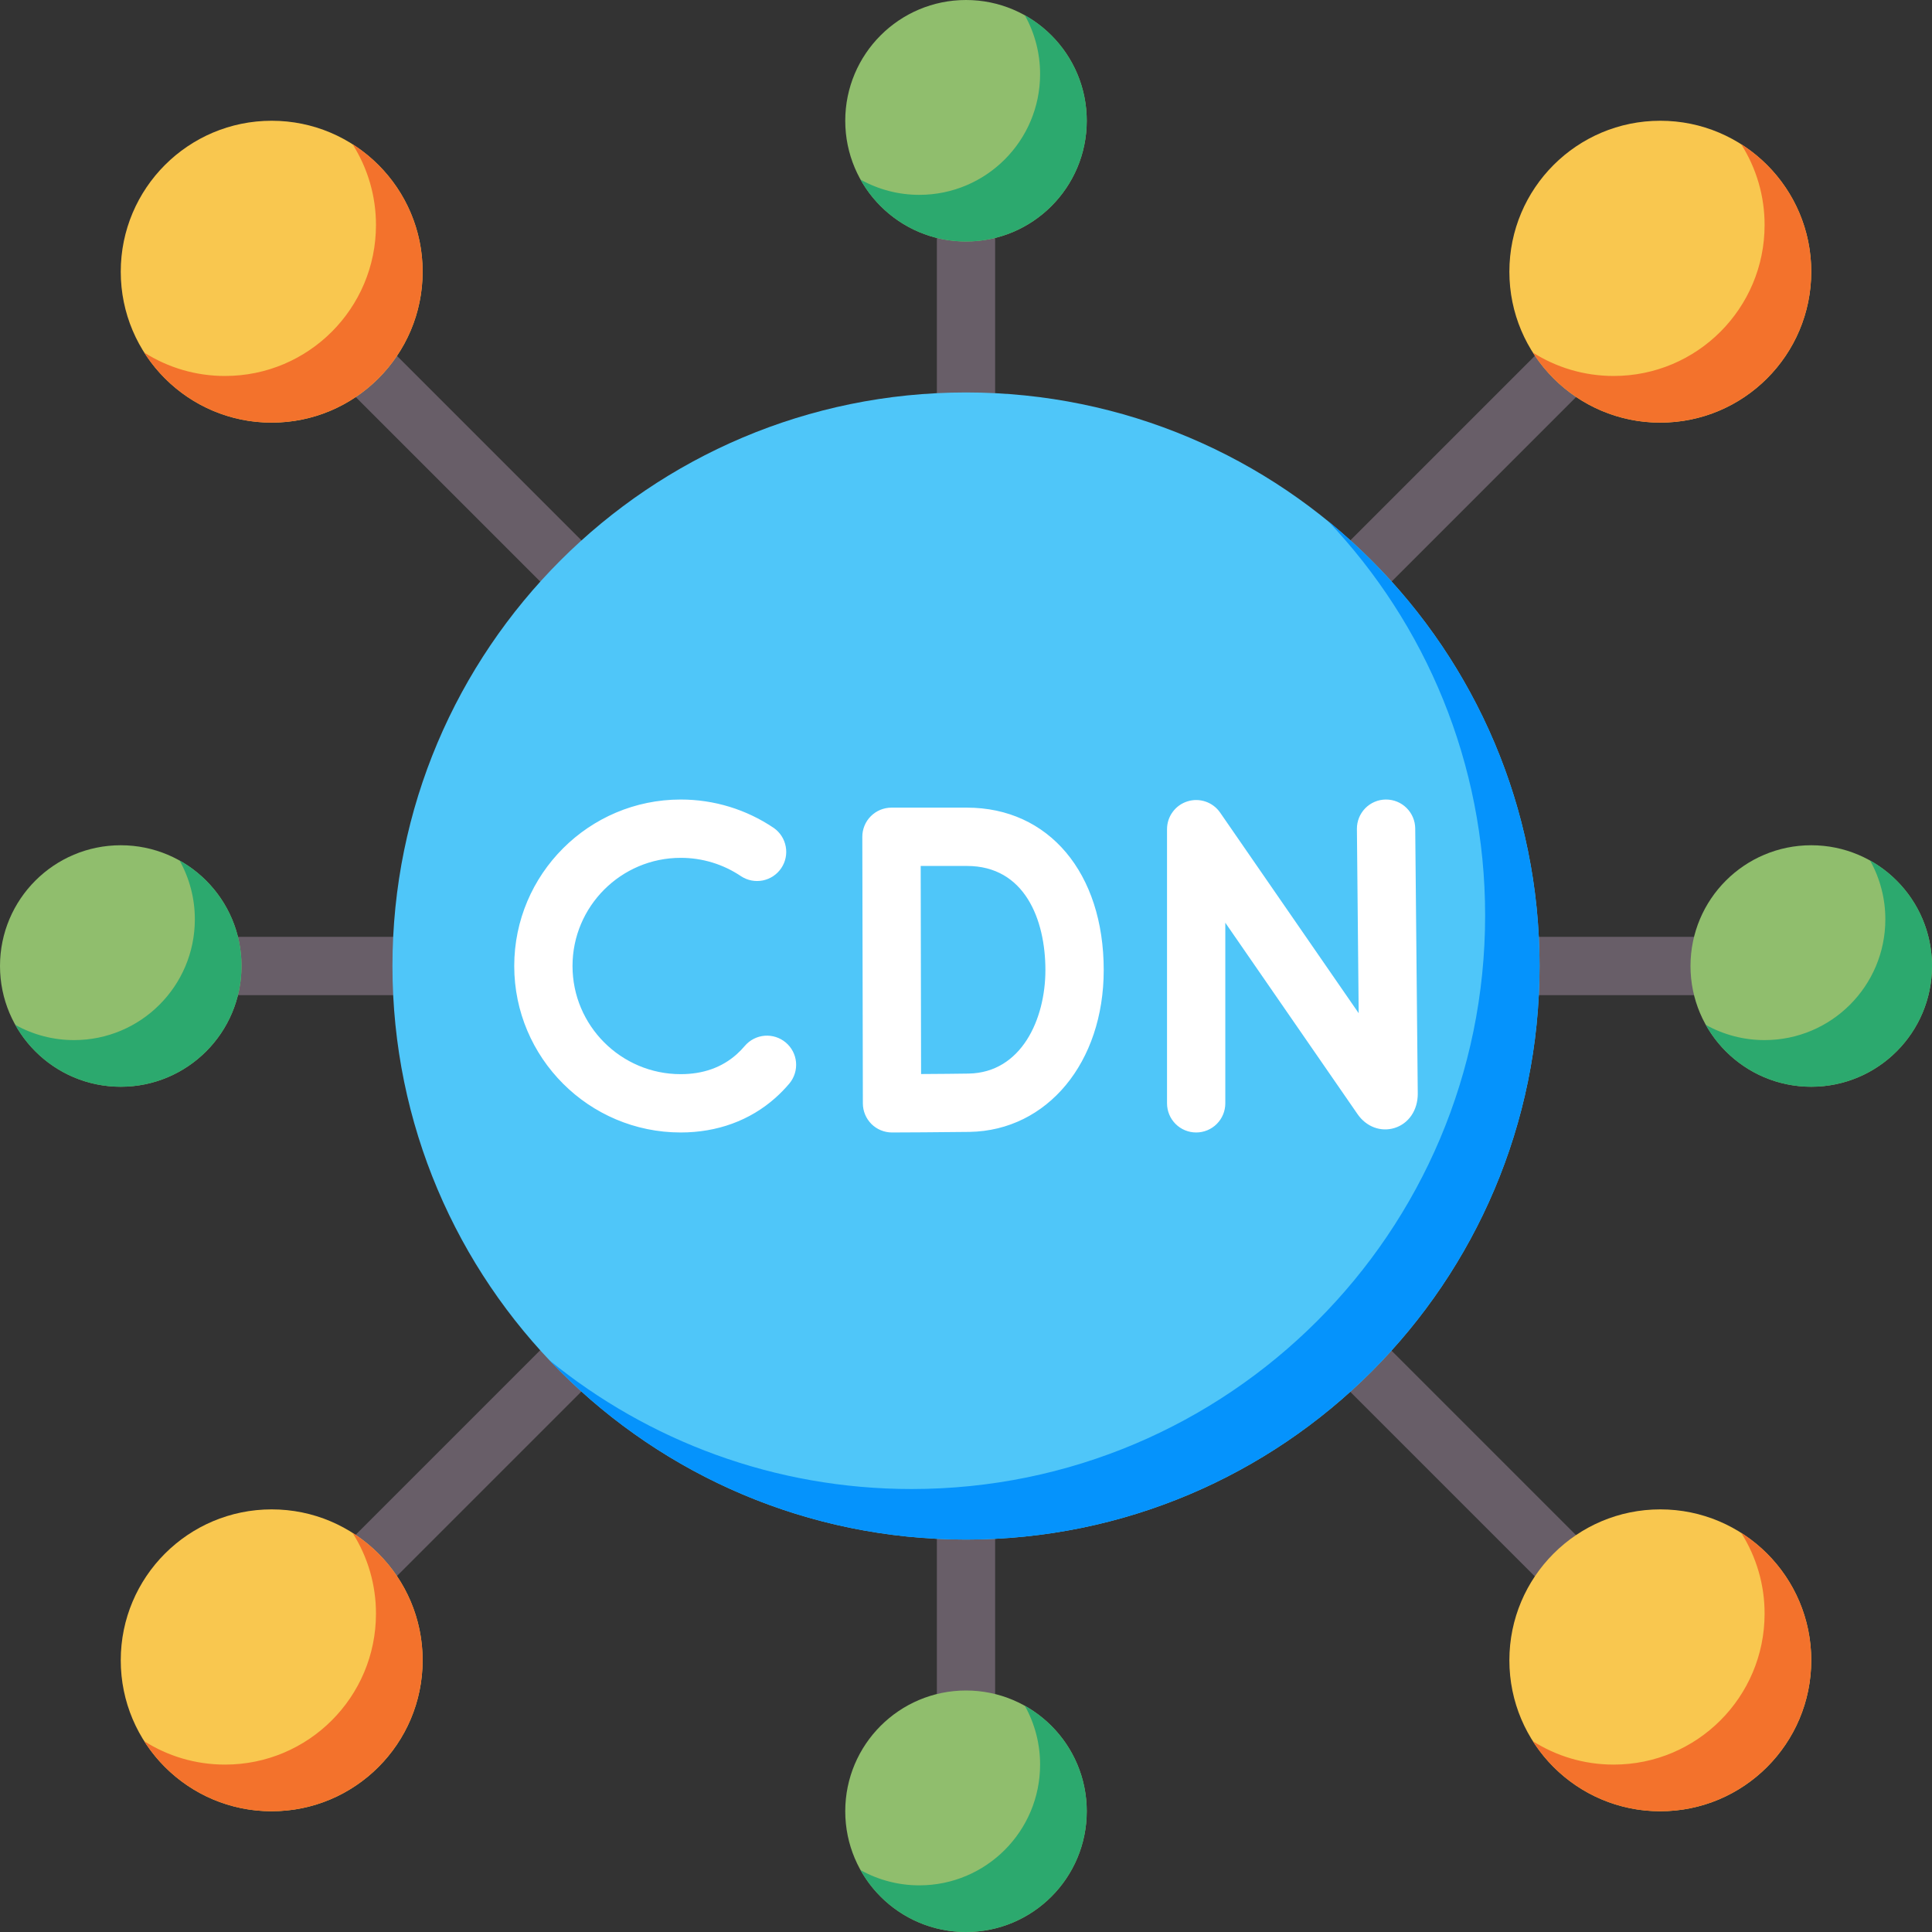<svg width="60" height="60" viewBox="0 0 60 60" fill="none" xmlns="http://www.w3.org/2000/svg">
<rect x="0" y="0" width="60" height="60" fill="#333333" stroke="none"/>
<g clip-path="url(#clip0_83_356)">
<path d="M29.095 6.595H30.905V13.093H29.095V6.595ZM46.907 29.095H53.406V30.906H46.907V29.095ZM29.095 46.907H30.905V53.406H29.095V46.907ZM6.595 29.095H13.093V30.906H6.595V29.095ZM10.469 11.753L11.749 10.473L18.681 17.405L17.401 18.685L10.469 11.753ZM41.309 17.408L48.241 10.476L49.521 11.756L42.589 18.688L41.309 17.408ZM41.306 42.596L42.586 41.316L49.518 48.248L48.238 49.528L41.306 42.596ZM10.466 48.244L17.398 41.312L18.678 42.593L11.746 49.525L10.466 48.244Z" fill="#685E68"/>
<path d="M30 47.812C39.838 47.812 47.812 39.838 47.812 30C47.812 20.162 39.838 12.188 30 12.188C20.162 12.188 12.188 20.162 12.188 30C12.188 39.838 20.162 47.812 30 47.812Z" fill="#4FC6F9"/>
<path d="M41.247 16.186C44.269 19.378 46.122 23.688 46.122 28.431C46.122 38.268 38.147 46.243 28.31 46.243C24.045 46.243 20.13 44.744 17.063 42.244C20.31 45.673 24.905 47.812 30 47.812C39.838 47.812 47.812 39.837 47.812 30C47.812 24.427 45.254 19.453 41.247 16.186Z" fill="#0593FC"/>
<path d="M30 7.5C32.071 7.5 33.75 5.821 33.75 3.75C33.75 1.679 32.071 0 30 0C27.929 0 26.25 1.679 26.25 3.75C26.25 5.821 27.929 7.5 30 7.5Z" fill="#90BE6D"/>
<path d="M56.25 33.75C58.321 33.75 60 32.071 60 30C60 27.929 58.321 26.25 56.25 26.25C54.179 26.25 52.5 27.929 52.5 30C52.5 32.071 54.179 33.75 56.25 33.75Z" fill="#90BE6D"/>
<path d="M30 60C32.071 60 33.75 58.321 33.75 56.25C33.75 54.179 32.071 52.5 30 52.5C27.929 52.5 26.25 54.179 26.25 56.25C26.25 58.321 27.929 60 30 60Z" fill="#90BE6D"/>
<path d="M3.75 33.75C5.821 33.75 7.5 32.071 7.5 30C7.5 27.929 5.821 26.25 3.75 26.25C1.679 26.25 0 27.929 0 30C0 32.071 1.679 33.75 3.75 33.75Z" fill="#90BE6D"/>
<path d="M8.438 13.125C11.026 13.125 13.125 11.026 13.125 8.438C13.125 5.849 11.026 3.75 8.438 3.75C5.849 3.75 3.75 5.849 3.75 8.438C3.75 11.026 5.849 13.125 8.438 13.125Z" fill="#F9C74F"/>
<path d="M51.562 13.125C54.151 13.125 56.25 11.026 56.25 8.438C56.25 5.849 54.151 3.75 51.562 3.75C48.974 3.75 46.875 5.849 46.875 8.438C46.875 11.026 48.974 13.125 51.562 13.125Z" fill="#F9C74F"/>
<path d="M51.562 56.25C54.151 56.25 56.25 54.151 56.25 51.562C56.25 48.974 54.151 46.875 51.562 46.875C48.974 46.875 46.875 48.974 46.875 51.562C46.875 54.151 48.974 56.25 51.562 56.25Z" fill="#F9C74F"/>
<path d="M8.438 56.25C11.026 56.25 13.125 54.151 13.125 51.562C13.125 48.974 11.026 46.875 8.438 46.875C5.849 46.875 3.75 48.974 3.75 51.562C3.75 54.151 5.849 56.25 8.438 56.25Z" fill="#F9C74F"/>
<path d="M10.948 47.603C11.425 48.354 11.678 49.225 11.676 50.114C11.676 52.703 9.578 54.801 6.989 54.801C6.065 54.801 5.204 54.534 4.478 54.073C5.31 55.382 6.772 56.25 8.437 56.25C11.026 56.25 13.125 54.151 13.125 51.562C13.125 49.897 12.257 48.435 10.948 47.603ZM54.801 6.989C54.801 9.578 52.703 11.676 50.114 11.676C49.19 11.676 48.329 11.409 47.603 10.948C48.435 12.257 49.897 13.125 51.562 13.125C54.151 13.125 56.25 11.026 56.25 8.437C56.25 6.772 55.382 5.31 54.073 4.478C54.55 5.229 54.803 6.1 54.801 6.989Z" fill="#F3722C"/>
<path d="M7.5 30C7.5 28.592 6.724 27.366 5.577 26.724C5.889 27.283 6.052 27.912 6.051 28.551C6.051 30.622 4.372 32.301 2.301 32.301C1.662 32.302 1.033 32.139 0.474 31.827C1.116 32.974 2.342 33.75 3.75 33.75C5.821 33.75 7.5 32.071 7.5 30Z" fill="#2CA96E"/>
<path d="M10.948 4.478C11.425 5.229 11.678 6.1 11.676 6.989C11.676 9.578 9.578 11.676 6.989 11.676C6.1 11.678 5.229 11.425 4.478 10.948C5.31 12.257 6.772 13.125 8.437 13.125C11.026 13.125 13.125 11.026 13.125 8.437C13.125 6.772 12.257 5.31 10.948 4.478Z" fill="#F3722C"/>
<path d="M58.077 26.724C58.389 27.283 58.552 27.912 58.551 28.551C58.551 30.622 56.872 32.301 54.801 32.301C54.162 32.302 53.533 32.139 52.974 31.827C53.616 32.974 54.842 33.75 56.25 33.75C58.321 33.75 60 32.071 60 30C60 28.592 59.224 27.366 58.077 26.724Z" fill="#2CA96E"/>
<path d="M54.073 47.603C54.55 48.354 54.803 49.225 54.801 50.114C54.801 52.703 52.703 54.801 50.114 54.801C49.19 54.801 48.329 54.534 47.603 54.073C48.435 55.382 49.897 56.25 51.562 56.25C54.151 56.25 56.25 54.151 56.25 51.562C56.25 49.897 55.382 48.435 54.073 47.603Z" fill="#F3722C"/>
<path d="M31.827 52.974C32.139 53.533 32.302 54.162 32.301 54.801C32.301 56.872 30.622 58.551 28.551 58.551C27.912 58.552 27.283 58.389 26.724 58.077C27.366 59.224 28.592 60 30 60C32.071 60 33.75 58.321 33.75 56.25C33.75 54.842 32.974 53.616 31.827 52.974ZM31.827 0.474C32.139 1.033 32.302 1.662 32.301 2.301C32.301 4.372 30.622 6.051 28.551 6.051C27.912 6.052 27.283 5.889 26.724 5.577C27.366 6.724 28.592 7.5 30 7.5C32.071 7.5 33.75 5.821 33.75 3.75C33.75 2.342 32.974 1.116 31.827 0.474Z" fill="#2CA96E"/>
<path d="M27.685 25.082C27.566 25.082 27.448 25.106 27.338 25.151C27.228 25.197 27.128 25.264 27.044 25.348C26.96 25.432 26.893 25.532 26.848 25.642C26.803 25.753 26.779 25.87 26.78 25.989L26.797 34.267C26.797 34.506 26.893 34.736 27.062 34.906C27.232 35.075 27.462 35.17 27.702 35.17H27.706C27.776 35.17 29.447 35.163 30.114 35.152C32.526 35.109 34.277 32.996 34.277 30.126C34.277 27.109 32.57 25.082 30.029 25.082L27.685 25.082ZM32.466 30.126C32.466 31.654 31.72 33.312 30.082 33.341C29.745 33.347 29.128 33.352 28.605 33.355L28.593 26.893H30.029C31.826 26.893 32.466 28.563 32.466 30.126ZM21.14 26.641C21.809 26.64 22.463 26.839 23.017 27.214C23.216 27.344 23.458 27.39 23.691 27.343C23.924 27.296 24.129 27.159 24.262 26.962C24.395 26.765 24.446 26.524 24.402 26.291C24.359 26.057 24.226 25.85 24.031 25.713C23.175 25.135 22.175 24.83 21.14 24.83C18.289 24.83 15.97 27.149 15.97 30C15.97 32.851 18.289 35.17 21.14 35.17C22.274 35.17 23.292 34.798 24.082 34.094C24.239 33.954 24.385 33.803 24.52 33.643C24.671 33.458 24.743 33.222 24.721 32.984C24.699 32.747 24.584 32.528 24.401 32.375C24.219 32.222 23.983 32.147 23.745 32.166C23.508 32.186 23.288 32.298 23.133 32.479C23.054 32.573 22.969 32.66 22.878 32.742C22.418 33.152 21.833 33.359 21.14 33.359C19.287 33.359 17.78 31.852 17.78 30C17.78 28.148 19.287 26.641 21.14 26.641ZM36.879 24.887C36.694 24.944 36.533 25.059 36.419 25.215C36.304 25.37 36.243 25.558 36.243 25.751V34.264C36.243 34.505 36.338 34.735 36.508 34.905C36.678 35.075 36.908 35.17 37.148 35.17C37.388 35.17 37.618 35.075 37.788 34.905C37.958 34.735 38.053 34.505 38.053 34.264V28.656L42.16 34.601C42.432 34.995 42.884 35.163 43.311 35.03C43.748 34.893 44.03 34.48 44.03 33.968L43.951 25.727C43.948 25.488 43.852 25.26 43.682 25.092C43.513 24.924 43.284 24.83 43.045 24.83H43.036C42.796 24.832 42.567 24.93 42.399 25.101C42.231 25.273 42.138 25.504 42.14 25.744L42.195 31.466L37.893 25.237C37.784 25.078 37.626 24.958 37.443 24.895C37.261 24.832 37.063 24.829 36.879 24.887Z" fill="white"/>
</g>
<defs>
<clipPath id="clip0_83_356">
<rect width="60" height="60" fill="white"/>
</clipPath>
</defs>
</svg>
